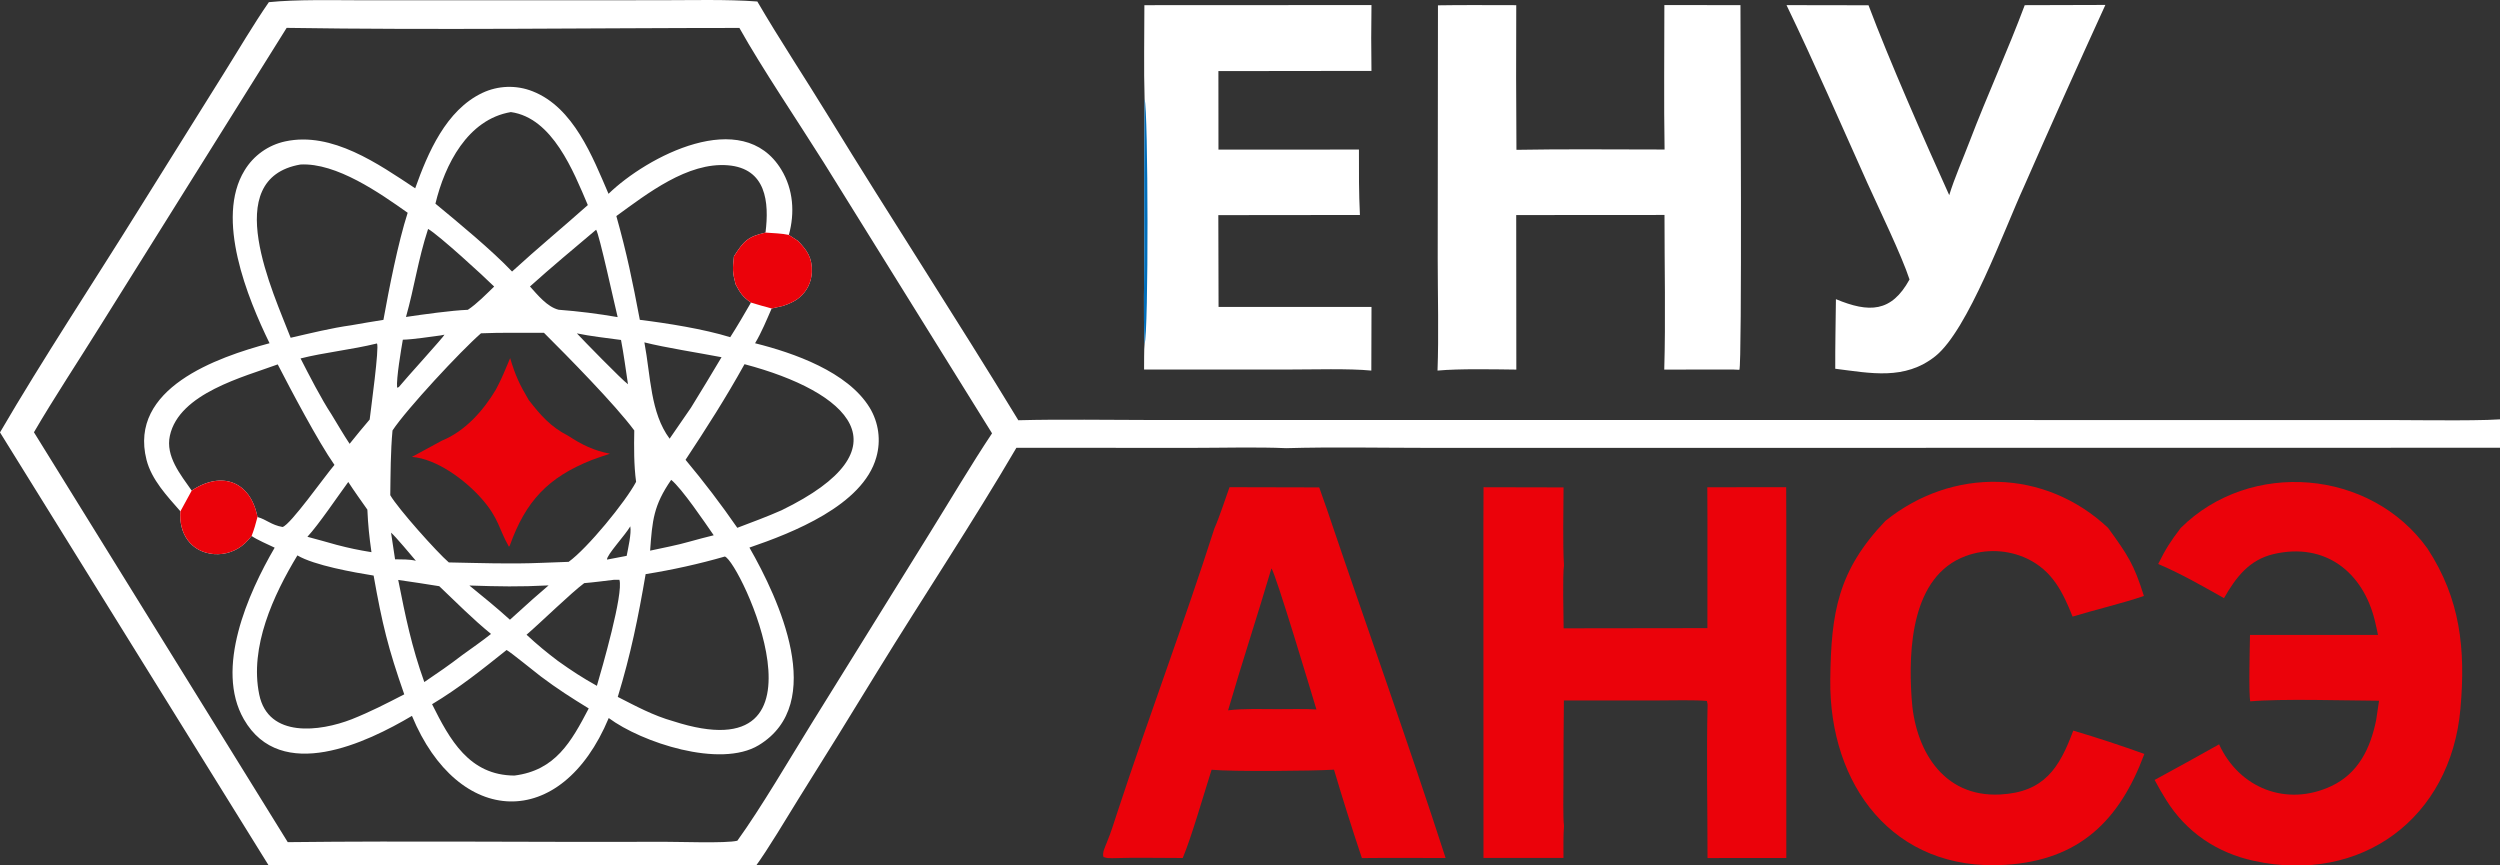 <svg width="130" height="45" viewBox="0 0 130 45" fill="none" xmlns="http://www.w3.org/2000/svg">
<rect x="0" y="0" width="130" height="45" fill="#333333" stroke="none"/>
<g clip-path="url(#clip0_4255_15461)">
<path d="M86.547 0.264L90.504 0.266C90.502 2.155 90.594 19.014 90.447 19.23L90.082 19.214L86.541 19.219C86.617 16.66 86.552 13.764 86.554 11.178L78.843 11.183L78.849 19.219C77.662 19.204 75.893 19.167 74.751 19.27C74.819 17.472 74.762 15.296 74.761 13.475L74.774 0.277C76.112 0.253 77.503 0.271 78.845 0.269C78.833 2.776 78.837 5.284 78.855 7.791C81.379 7.742 84.024 7.778 86.558 7.775C86.516 5.305 86.549 2.741 86.547 0.264Z" fill="white"/>
<path d="M59.508 0.269L71.317 0.263C71.299 1.404 71.299 2.545 71.316 3.687L63.357 3.697L63.36 7.779L70.665 7.777C70.663 8.931 70.659 10.026 70.716 11.179L63.353 11.187L63.365 15.961L71.318 15.962L71.309 19.27C70.148 19.157 68.273 19.215 67.068 19.215L59.492 19.217C59.496 18.932 59.488 18.135 59.517 17.888C59.452 16.368 59.502 14.482 59.501 12.921C59.49 10.332 59.496 7.743 59.519 5.154C59.47 3.549 59.51 1.881 59.508 0.269Z" fill="white"/>
<path d="M59.519 5.154C59.709 5.705 59.733 17.363 59.517 17.888C59.452 16.368 59.502 14.482 59.501 12.921C59.49 10.332 59.496 7.743 59.519 5.154Z" fill="#016EBA"/>
<path d="M105.286 0.269L109.479 0.257C108.043 3.397 106.631 6.547 105.245 9.708C104.226 11.923 102.337 17.175 100.631 18.528C99.044 19.787 97.269 19.404 95.433 19.175C95.428 17.979 95.455 16.755 95.468 15.557C97.193 16.273 98.353 16.252 99.295 14.532C98.89 13.287 97.679 10.796 97.101 9.511C95.733 6.468 94.346 3.265 92.899 0.267L97.163 0.274C98.245 3.153 100.073 7.304 101.36 10.149C101.629 9.263 102.09 8.222 102.424 7.343C103.325 4.979 104.402 2.634 105.286 0.269Z" fill="white"/>
<path d="M13.98 0.113C15.428 -0.035 17.288 0.013 18.776 0.014L26.01 0.013L34.28 0.012C35.882 0.013 37.818 -0.042 39.381 0.078C40.54 2.066 41.873 4.075 43.081 6.048C46.321 11.336 49.732 16.557 52.953 21.853C55.178 21.794 57.613 21.84 59.849 21.84H72.698L111.471 21.842L124.745 21.845C125.725 21.845 129.7 21.905 130.374 21.764L130.369 23.283L87.871 23.289L74.29 23.289C71.886 23.289 69.266 23.236 66.884 23.305C65.385 23.238 63.499 23.29 61.977 23.289L52.853 23.285C50.6 27.137 47.979 31.081 45.629 34.906C44.278 37.119 42.913 39.323 41.535 41.519C40.849 42.618 39.983 44.101 39.238 45.122L14.05 45.13L0 22.485C2.235 18.652 4.878 14.657 7.241 10.855L11.638 3.817C12.397 2.607 13.174 1.277 13.98 0.113ZM1.765 22.478L14.963 43.792C21.452 43.717 27.951 43.802 34.44 43.772C35.2 43.768 37.772 43.864 38.341 43.718C39.553 42.045 41.084 39.424 42.204 37.618L48.349 27.718C49.382 26.057 50.512 24.145 51.586 22.533L42.833 8.449C41.547 6.399 39.588 3.496 38.449 1.453C30.704 1.455 22.624 1.57 14.906 1.449L5.183 16.994C4.088 18.755 2.792 20.714 1.765 22.478Z" fill="white"/>
<path d="M21.59 9.792C22.247 7.951 23.192 5.727 25.083 4.831C25.904 4.444 26.85 4.413 27.695 4.747C29.825 5.584 30.814 8.152 31.643 10.078C33.625 8.154 38.608 5.502 40.627 8.819C41.256 9.852 41.337 11.069 41.02 12.216L41.501 12.531C41.98 13.038 42.244 13.405 42.215 14.153C42.197 14.668 41.959 15.151 41.56 15.478C41.303 15.692 41.02 15.803 40.709 15.909L40.126 16.041C39.86 16.65 39.602 17.279 39.264 17.849C41.268 18.349 44.079 19.329 45.223 21.199C45.692 21.973 45.818 22.906 45.569 23.776C44.873 26.284 41.184 27.716 38.971 28.474C40.491 31.129 43.033 36.58 39.454 38.75C37.446 39.967 33.356 38.602 31.654 37.338C29.18 43.269 23.816 43.008 21.422 37.225C19.088 38.607 14.61 40.764 12.679 37.4C11.168 34.766 12.888 30.87 14.283 28.479C13.96 28.326 13.355 28.062 13.083 27.871C12.979 27.994 12.858 28.137 12.741 28.247C12.306 28.654 11.72 28.859 11.126 28.813C9.92 28.713 9.287 27.739 9.381 26.588C8.69 25.795 7.883 24.951 7.619 23.913C6.674 20.193 11.274 18.582 14.017 17.848C12.868 15.489 11.182 11.363 12.717 8.861C13.183 8.088 13.95 7.541 14.834 7.352C17.27 6.828 19.674 8.526 21.59 9.792ZM33.271 16.631C34.706 16.808 36.598 17.109 37.972 17.534C38.357 16.933 38.694 16.35 39.05 15.734C38.615 15.437 38.489 15.234 38.249 14.779C38.086 14.154 38.094 13.982 38.164 13.332C38.671 12.533 38.889 12.305 39.806 12.095C40.005 10.509 39.844 8.759 37.852 8.595C35.758 8.422 33.651 10.074 32.05 11.235C32.605 13.216 32.884 14.592 33.271 16.631ZM13.388 26.884C13.866 27.017 14.094 27.297 14.694 27.404C15.111 27.283 16.87 24.785 17.392 24.175C16.553 22.982 15.107 20.242 14.442 18.949C12.689 19.596 9.313 20.446 8.833 22.659C8.601 23.725 9.386 24.678 9.968 25.511C11.521 24.467 13.03 25.027 13.388 26.884ZM15.114 17.564C16.15 17.327 17.22 17.059 18.27 16.913C18.825 16.814 19.381 16.72 19.938 16.633C20.231 15.012 20.692 12.643 21.199 11.064C19.754 10.043 17.496 8.454 15.623 8.555C11.384 9.288 14.223 15.24 15.114 17.564ZM21.021 36.106C20.179 33.697 19.875 32.448 19.428 29.93C18.401 29.765 16.334 29.399 15.465 28.881C14.213 30.953 12.97 33.641 13.48 36.115C13.95 38.399 16.643 38.041 18.28 37.405C19.287 37.002 20.056 36.602 21.021 36.106ZM25.011 17.332C23.968 18.239 21.132 21.286 20.41 22.386C20.308 23.506 20.31 24.626 20.294 25.75C20.698 26.452 22.72 28.713 23.338 29.246C24.962 29.278 26.541 29.336 28.164 29.268L29.569 29.216C30.537 28.521 32.52 26.108 33.077 25.055C32.96 24.192 32.966 23.256 32.982 22.383C31.986 21.036 29.506 18.521 28.284 17.304C27.25 17.311 26.029 17.288 25.011 17.332ZM27.558 14.897C27.959 15.339 28.457 15.96 29.049 16.107C30.077 16.185 31.102 16.313 32.118 16.49C31.966 15.881 31.156 12.148 30.998 11.946C29.859 12.908 28.665 13.9 27.558 14.897ZM33.508 17.803C33.841 19.58 33.815 21.456 34.82 22.812L35.93 21.201C36.468 20.33 36.997 19.454 37.52 18.575C36.406 18.359 34.557 18.072 33.508 17.803ZM33.573 29.855C33.185 32.127 32.797 34.033 32.124 36.239C33.071 36.722 33.973 37.212 35.003 37.501C43.712 40.317 38.484 29.213 37.693 28.939C36.34 29.328 34.964 29.633 33.573 29.855ZM29.011 34.368C29.753 34.895 30.248 35.22 31.038 35.663C31.3 34.769 32.432 30.858 32.209 30.148H31.94C31.436 30.207 30.879 30.282 30.379 30.323C29.689 30.837 28.205 32.291 27.38 33.006C27.962 33.544 28.379 33.888 29.011 34.368ZM17.512 28.334C18.18 28.508 18.634 28.602 19.316 28.713C19.201 27.896 19.14 27.325 19.103 26.501C18.771 26.029 18.424 25.546 18.11 25.063C17.541 25.838 16.575 27.276 15.985 27.913C16.491 28.052 17.009 28.187 17.512 28.334ZM33.806 28.634C34.437 28.496 35.254 28.341 35.861 28.163C36.255 28.058 36.722 27.924 37.113 27.834C36.648 27.161 35.454 25.396 34.902 24.952C33.981 26.285 33.92 27.062 33.806 28.634ZM20.334 27.698L20.543 29.084C20.906 29.091 21.276 29.077 21.626 29.16C21.42 28.919 20.538 27.861 20.334 27.698ZM32.293 17.678C31.567 17.579 30.704 17.484 29.998 17.336C30.305 17.669 32.342 19.757 32.655 19.981C32.542 19.232 32.435 18.417 32.293 17.678ZM26.517 32.226L27.707 31.152L28.527 30.441C26.985 30.52 25.973 30.497 24.408 30.447C25.136 31.039 25.822 31.595 26.517 32.226ZM38.715 18.938C37.735 20.703 36.761 22.222 35.648 23.91C36.599 25.047 37.498 26.227 38.34 27.446C39.105 27.154 39.9 26.864 40.645 26.532C47.267 23.305 44.133 20.372 38.715 18.938ZM20.947 17.665C20.857 18.186 20.604 19.671 20.648 20.16C20.76 20.115 20.729 20.149 20.768 20.093C21.038 19.752 23.091 17.499 23.113 17.403L22.924 17.441C22.356 17.514 21.493 17.651 20.947 17.665ZM32.776 27.369C32.509 27.833 31.542 28.861 31.564 29.099L32.587 28.904C32.663 28.501 32.84 27.748 32.776 27.369ZM30.567 10.664C29.818 8.907 28.733 6.132 26.566 5.828C24.317 6.205 23.128 8.566 22.642 10.591C23.812 11.558 25.577 13.011 26.627 14.12C27.941 12.915 29.258 11.83 30.567 10.664ZM20.707 30.157C21.087 32.071 21.402 33.62 22.064 35.467C22.761 34.995 23.369 34.579 24.039 34.063C24.526 33.711 25.068 33.337 25.533 32.965C24.564 32.174 23.747 31.341 22.841 30.482C22.14 30.375 21.408 30.25 20.707 30.157ZM25.696 14.901C25.178 14.384 22.82 12.225 22.261 11.904C21.732 13.526 21.546 14.947 21.111 16.482C21.964 16.354 23.485 16.141 24.328 16.11C24.808 15.791 25.275 15.307 25.696 14.901ZM17.235 21.545C17.534 22.034 17.866 22.607 18.18 23.078C18.52 22.651 18.868 22.23 19.223 21.815C19.285 21.265 19.73 18.053 19.603 17.86C18.273 18.187 16.85 18.329 15.629 18.639C16.059 19.481 16.715 20.759 17.235 21.545ZM26.751 40.329C28.882 40.058 29.703 38.579 30.614 36.839C29.691 36.272 28.982 35.822 28.111 35.166C27.79 34.924 26.585 33.934 26.343 33.8C25.064 34.821 23.877 35.774 22.468 36.619C23.383 38.452 24.395 40.319 26.751 40.329Z" fill="white"/>
<path d="M39.807 12.095C40.159 12.12 40.692 12.139 41.02 12.216L41.502 12.531C41.98 13.038 42.245 13.405 42.216 14.153C42.198 14.668 41.96 15.151 41.561 15.479C41.303 15.692 41.021 15.803 40.709 15.909L40.127 16.041C39.772 15.952 39.403 15.837 39.05 15.734C38.616 15.437 38.49 15.234 38.25 14.78C38.087 14.154 38.094 13.983 38.164 13.332C38.672 12.533 38.89 12.305 39.807 12.095Z" fill="#EB020A"/>
<path d="M9.969 25.511C11.522 24.467 13.031 25.027 13.389 26.884C13.29 27.265 13.223 27.503 13.084 27.871C12.98 27.995 12.859 28.137 12.742 28.247C12.308 28.654 11.722 28.859 11.127 28.813C9.921 28.713 9.288 27.739 9.382 26.588L9.969 25.511Z" fill="#EB020A"/>
<path d="M26.528 18.623C26.797 19.522 27.015 19.992 27.495 20.803C28.107 21.59 28.637 22.201 29.55 22.663C30.255 23.128 30.883 23.433 31.717 23.593C31.399 23.7 31.078 23.804 30.764 23.923C28.499 24.822 27.33 26.066 26.509 28.372L26.465 28.431C25.93 27.498 25.953 26.958 25.034 25.919C24.186 24.961 22.724 23.866 21.422 23.758C21.945 23.479 22.466 23.197 22.985 22.91C24.184 22.425 25.144 21.343 25.788 20.254C26.079 19.718 26.292 19.185 26.528 18.623Z" fill="#EB020A"/>
<path d="M88.78 25.338L92.882 25.333L92.887 27.128L92.888 44.616L88.791 44.618C88.791 42.019 88.734 39.206 88.795 36.627L88.757 36.45C88.169 36.389 86.888 36.423 86.253 36.423L81.322 36.425C81.307 37.864 81.299 39.304 81.299 40.744C81.299 41.228 81.271 42.532 81.328 42.954C81.285 43.432 81.302 44.116 81.3 44.611L77.141 44.614L77.137 27.222L77.144 25.336L81.305 25.345C81.303 26.587 81.257 28.198 81.326 29.405C81.25 29.912 81.304 32.083 81.309 32.673L88.785 32.663L88.787 27.017L88.78 25.338Z" fill="#EB020A"/>
<path d="M63.935 25.334L68.599 25.345L68.988 26.446C71.023 32.475 73.221 38.584 75.172 44.617C73.726 44.616 72.264 44.604 70.818 44.62C70.309 43.096 69.826 41.564 69.368 40.023C68.264 40.092 64.054 40.129 63.003 40.027C62.633 41.185 61.934 43.608 61.502 44.616C60.322 44.616 58.994 44.586 57.827 44.626C57.604 44.622 57.594 44.629 57.382 44.567C57.304 44.323 57.465 44.058 57.571 43.767C57.765 43.306 57.948 42.711 58.106 42.23C59.724 37.301 61.568 32.414 63.15 27.475C63.391 26.94 63.723 25.922 63.935 25.334ZM63.861 36.937C64.612 36.84 65.6 36.873 66.376 36.875C66.997 36.876 67.851 36.852 68.454 36.892C68.239 36.182 66.308 29.724 66.113 29.56C65.386 32.026 64.574 34.483 63.861 36.937Z" fill="#EB020A"/>
<path d="M113.398 27.453C117.011 23.873 123.268 24.384 126.231 28.528C127.945 31.157 128.217 33.747 127.942 36.866C127.439 42.538 122.789 45.995 117.188 44.761C115.282 44.342 113.688 43.282 112.636 41.59C112.424 41.253 112.226 40.909 112.041 40.557C113.163 39.949 114.281 39.331 115.393 38.706C116.432 40.978 118.893 41.967 121.218 40.882C122.641 40.218 123.262 38.908 123.56 37.446L123.71 36.438C121.968 36.429 118.635 36.325 117.015 36.47C116.923 36.148 116.992 33.493 116.999 33.017L123.656 33.016C123.605 32.767 123.551 32.518 123.491 32.272C122.886 29.778 120.933 28.179 118.223 28.813C116.954 29.11 116.262 30.029 115.648 31.104C114.528 30.473 113.409 29.829 112.226 29.327C112.614 28.541 112.871 28.145 113.398 27.453Z" fill="#EB020A"/>
<path d="M98.042 27.085C101.53 24.278 106.329 24.361 109.618 27.448C110.64 28.856 110.968 29.342 111.483 30.991C110.348 31.379 108.964 31.701 107.774 32.063C107.271 30.795 106.726 29.677 105.406 29.046C104.405 28.578 103.258 28.53 102.222 28.912C99.383 29.952 99.235 33.783 99.402 36.27C99.547 38.91 100.985 41.473 104.016 41.313C106.295 41.193 107.09 39.939 107.81 37.991C109.054 38.36 110.287 38.766 111.507 39.205C110.207 42.696 108.109 44.734 104.275 44.972C98.43 45.334 95.108 40.799 95.174 35.332C95.216 31.853 95.567 29.678 98.042 27.085Z" fill="#EB020A"/>
</g>
<defs>
<clipPath id="clip0_4255_15461">
<rect width="130" height="45" fill="white"/>
</clipPath>
</defs>
</svg>
